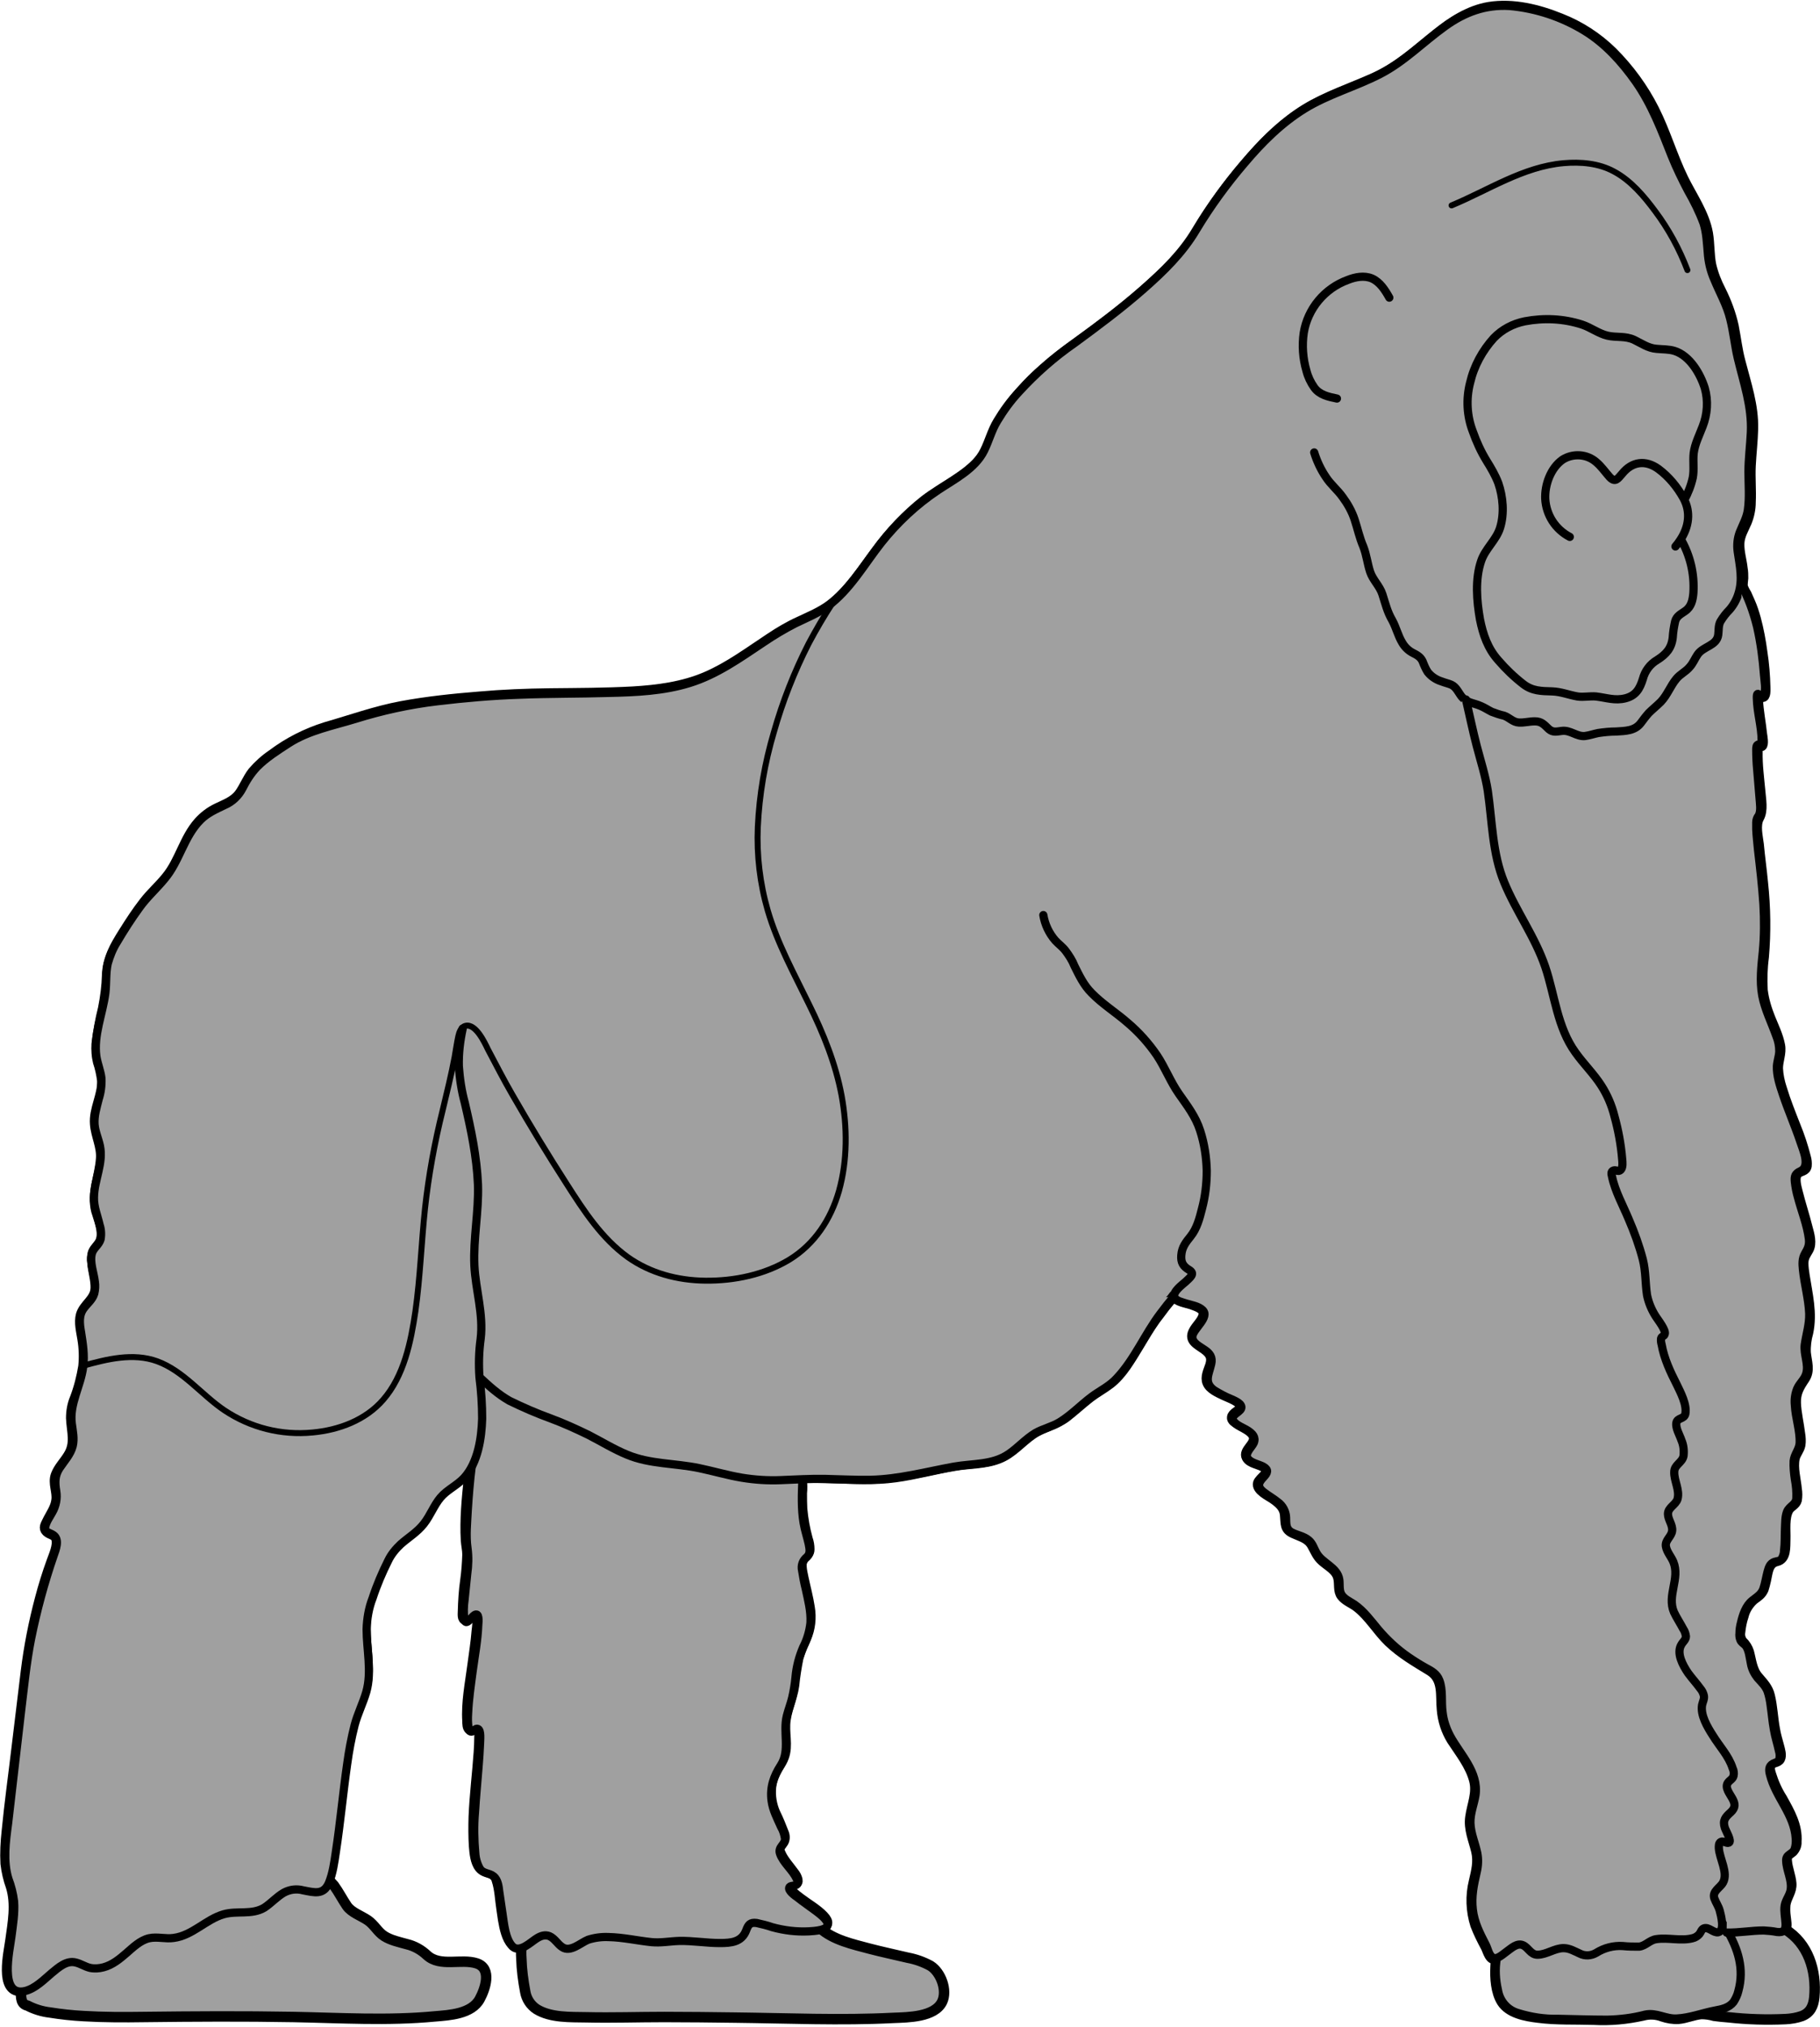 <svg class="gorilla-walking" xmlns="http://www.w3.org/2000/svg" viewBox="0 0 608.1 676.9">
  <style>
    .st1,.st2{fill:#a0a0a0;stroke:#000;stroke-width:2.74;stroke-linecap:round;stroke-linejoin:round}.st2{fill:none;stroke-width:1.99}
  </style>
  <g id="gorilla">
    <path id="body" fill="#a0a0a0" stroke="#000" stroke-linecap="round" stroke-linejoin="round" stroke-width="3.49" d="M596.3 644.2c7.9 4.8 10.7 13.9 9.9 22.8-.3 2.9-1.3 5.2-4.2 6.3-1.7.6-3.5.9-5.4 1-6.4.3-12.8.1-19.1-.6-1.6-.1-3.2-.3-4.8-.5-1.4-.4-2.8-.6-4.2-.6-2.6.2-5.1 1.4-7.7 1.6-1.8.1-3.6-.2-5.4-.8-2.1-.8-4.3-.9-6.5-.3-5.4 1.2-10.9 1.7-16.4 1.4-6.2-.2-12.5.1-18.6-.7-4.2-.5-9.7-1.5-12.1-5.3-2-3.2-2.3-8-2.1-11.7 0-.9.2-1.8.3-2.7-2.1.8-2.8-2.4-3.5-3.8-1.3-2.4-2.5-4.8-3.5-7.4-1.5-4.7-1.7-9.8-.5-14.6.8-3.5 1.6-6.5.8-10-.9-3.8-2.6-7.5-2-11.5.6-4.2 2.4-8 1.3-12.2-1.3-5-4.7-9.2-7.5-13.5-1.9-3.1-3-6.5-3.3-10.1-.5-4.7.7-10.2-4-13.1-4.9-3-9.6-5.7-13.8-9.7-3.8-3.7-6.5-8.5-10.7-11.7-1.6-1.2-3.8-2-5-3.6s-.6-3.9-1.1-5.9c-.6-2.7-3.5-4.1-5.4-5.8-1.7-1.5-2.3-3.3-3.4-5.2-1.4-2.4-3.8-2.9-6.2-4-3-1.3-2.5-3.1-2.8-6-.2-2.6-2-4.1-4-5.5-1.4-1-5.6-2.9-5-5.2.5-1.7 4.4-3.5 2.2-5.2-1.6-1.3-5-1.4-6-3.4-1.2-2.3 3-4.3 2.4-6.8-.5-2.1-3.9-3.3-5.5-4.4-.7-.5-2-1.2-1.8-2.2.2-1.4 2.3-1.9 2.8-3.1.9-2-4.3-3.7-5.5-4.3-1.9-.9-4.7-2.1-5.5-4.1-.8-1.9.3-4 .9-5.8.8-2.5.2-3.9-2-5.5s-5.1-2.8-3.6-5.8c.9-1.9 3-3.5 3.4-5.6s-2.4-2.9-4-3.5-5.2-1-6-2.8c-.4.6-.9 1.2-1.4 1.7-.8 1-1.6 1.9-2.3 2.9s-1.7 2.2-2.5 3.3c-2 2.8-3.8 5.8-5.6 8.8-2.7 4.4-5.4 9.4-9.6 12.6-2.1 1.6-4.5 2.9-6.6 4.5-2.7 2.1-5.3 4.5-8 6.6-3.5 2.6-7.7 3.3-11.2 5.7-3.8 2.6-6.8 6.4-11.2 8.1-4.7 1.9-10 1.6-14.9 2.5-6.6 1.1-13.1 2.9-19.7 3.8-7.2 1-14.5.5-21.7.3-1.4 0-2.8-.1-4.2-.1-.8 0-4.6-.4-5.2.1-.3.3-.1 2.2-.1 2.7 0 .8 0 1.6-.1 2.4 0 1.8 0 3.5.1 5.2.3 3.4.9 6.7 1.8 10 .4 1.1.6 2.3.6 3.5 0 1.5-.8 1.7-1.7 2.7-1.6 1.7-.7 4.7-.3 6.8.7 3.3 1.6 6.6 2.1 9.9.6 3.5.2 7.1-1.2 10.3-1 2.1-1.9 4.3-2.6 6.6-.6 3.1-1.1 6.1-1.4 9.2-.6 4.4-2.8 8.5-3 13-.2 4.3 1.2 8.5-1.2 12.5-1.7 2.8-3.1 5.1-3.5 8.4-.3 3 .2 6 1.4 8.7 1.1 2.2 2 4.5 2.9 6.8.4 1.1.3 2.3-.4 3.2-.9 1.2-1.5 1.8-.8 3.3 1 2.4 3 4.5 4.5 6.6.6.7 1 1.5 1.2 2.3.3 1.5-1 1.4-2.1 1.8-1.4.5-.7 1.3.2 2.1.9.9 1.9 1.7 3 2.5 2.5 1.9 5.4 3.5 7.6 5.8 1.9 2 1.7 3.3-1.1 4 4.4 4 11 5.4 16.6 6.9 4.2 1.1 8.5 2 12.7 3 2.7.5 5.2 1.4 7.6 2.7 3.5 2.2 5.7 8.2 3.9 12-2.5 5.2-11.5 5.2-16.3 5.4-17.6.9-35.4.1-52.9-.1-7.9-.1-15.8-.2-23.7-.2-8.7 0-17.3.3-26 .1-5.3-.1-11.9.2-16.6-2.7-2-1.3-3.4-3.4-3.8-5.8-.7-3.7-1.2-7.4-1.3-11.2-.1-1.4-.1-2.9.1-4.3-5.3 2.3-6.2-9.1-6.7-12.1-.5-3.2-.6-6.7-1.6-9.7-.3-1.2-1.2-2.1-2.3-2.5-1.3-.5-2.5-.6-3.4-1.7-1.5-1.9-1.7-4.9-1.9-7.2-.2-3.2-.2-6.5-.1-9.8.3-7.2 1.2-14.3 1.7-21.5.1-1.6.2-3.2.2-4.8 0-.9.2-2.9-.5-3.5-1-.8-1.8 1.2-2.8.6-.7-.4-.7-2-.7-2.7-.4-6.2.9-12.6 1.7-18.7.5-3.8 1.1-7.5 1.4-11.3.1-1 1-6.8-.8-6.5-1.1.2-1.7 2.6-2.9 2.6s-.9-2-.9-2.8c.1-3.4.3-6.9.8-10.3.4-2.9.6-5.7.7-8.6 0-1.6-.4-3.2-.5-4.8-.4-6.8.3-13.9 1-20.7.1-1.6.3-3.1.6-4.7-.8 1.6-1.9 3.1-3.3 4.4-2.1 1.9-4.8 3.2-6.7 5.3s-3.1 4.9-4.7 7.3c-1.3 2-2.9 3.7-4.7 5.2-2 1.7-4.3 3.1-6 5.1-1.4 1.8-2.6 3.7-3.5 5.8-2.8 5.9-5.7 12.5-6.2 19s1.1 12.8.5 19.2c-.5 5.4-3.4 10.2-4.8 15.4-3.9 14.8-4 30.5-6.8 45.5-.3 1.5-.6 3-1 4.5-.1.4-.5 1.1-.4 1.4.1.8 1.4 2 1.9 2.6 1.6 2.2 2.8 4.6 4.3 6.8s4.8 3.3 7 4.8 3.3 3.9 5.5 5.3 5.1 2 7.6 2.7c2.5.6 4.8 1.9 6.7 3.7 4.4 4 11.4 1 16.6 2.7s2.8 8.6 1 11.9c-2.7 5-10.1 5.4-15 5.8-15.6 1.5-31.6.5-47.3.2-16.7-.3-33.3-.2-49.9 0-6.7.1-13.5.1-20.2-.3-3.7-.2-7.5-.6-11.2-1.2-2.6-.3-5.2-1.1-7.5-2.3-2.2-.5-2.2-2.5-2.2-4.9-7.2.3-4-13-3.5-16.9.8-5.9 2-12 .2-17.9-.9-2.5-1.5-5.1-1.8-7.7-.2-3.6 0-7.3.4-10.9.9-9.3 2.2-18.6 3.3-27.9 1-8.5 2.1-17.1 3.1-25.6 1-8.1 2.6-16.2 4.7-24.1 1.1-4.2 2.4-8.4 3.9-12.5.7-2 2.2-5.2 1.6-7.4-.5-1.7-2.2-1.5-3.3-2.6s-.3-2.2.2-3.3c1.1-2.3 2.8-4.5 3.1-7.1.4-2.8-1.2-5.6-.2-8.4.9-2.4 2.8-4.3 4.1-6.4 2.7-4.2 1.2-7.9 1-12.6 0-2.3.4-4.6 1.3-6.7 1.3-3.4 2.2-7 2.8-10.6.3-3 .2-6.1-.3-9.1-.4-2.6-1.2-5.5-.5-8.1 1-3.4 4.7-5 4.9-8.8.1-2.9-.9-5.7-1.1-8.6-.2-1.1-.1-2.3.2-3.4.6-1.6 2.2-2.6 2.7-4.3.9-3-.8-6.8-1.6-9.6-1.5-6 1.2-11.5 1.6-17.5.3-4-1.7-7.5-2-11.5-.4-5 2.6-9.6 2.4-14.5-.3-2.1-.7-4.2-1.4-6.2-.5-2-.6-4-.5-6 .5-4 1.2-8.1 2.2-12 .7-3.6 1.2-7.3 1.3-11 .2-5.5 2.6-9.7 5.5-14.3 2.2-3.5 4.4-6.9 6.9-10.1 2.3-3 5.1-5.4 7.5-8.4 4.5-5.5 5.9-12.9 10.7-18.3 1.7-1.9 3.8-3.5 6.1-4.6 2.7-1.3 5.6-2.3 7.5-4.8 1.7-2.3 2.7-5.1 4.5-7.4 1.9-2.2 4.1-4.2 6.5-5.8 5.3-4 11.4-7.1 17.8-9.1 8.4-2.4 16.7-5.4 25.3-7s17.3-2.5 26-3.2c7.9-.7 15.7-1 23.6-1.1 9.2-.1 18.5-.1 27.7-.6 8.4-.5 16.8-1.6 24.5-4.9s14.5-8.4 21.5-13c3-2 6.2-3.9 9.5-5.4 3.6-1.7 7.3-3.2 10.5-5.6 6.3-4.8 10.7-11.8 15.4-18 4.6-6.4 10-12.1 16.2-17 5.9-4.5 13.3-7.8 18.3-13.4 3.6-4 4.4-9.7 7.2-14.2 4-6.2 8.8-11.7 14.4-16.5 6.3-5.6 13.4-10.2 20.1-15.3 6.8-5.1 13.4-10.7 19.6-16.6 2.9-2.6 5.5-5.5 7.9-8.5 2.4-3.1 4.2-6.7 6.3-10 4.5-7 9.6-13.7 15.1-19.9 5.4-6.2 11.3-11.9 18.3-16.2s15.2-7 22.8-10.4c8-3.6 14.2-9.1 20.9-14.6 5.1-4.2 11-8 17.6-9.1 8-1.3 16.5.8 23.9 3.8 6.4 2.5 12.3 6.3 17.3 11.2 5.6 5.6 10.3 12 13.9 19.1 3.8 7.5 6.1 15.6 9.8 23.2 2.9 5.9 7 11.6 8.2 18.2.6 3.5.4 7.1 1.1 10.6.7 3 1.8 5.8 3.2 8.5 1.9 3.8 3.4 7.8 4.3 11.9.8 4 1.2 8 2.3 12 1.9 7.4 4.4 14.6 4.2 22.4-.1 4.1-.6 8.2-.8 12.3s.2 8.1 0 12.2c0 2.2-.5 4.5-1.3 6.5-1 2.4-2.4 4.5-2.5 7.2-.1 2.8.8 5.6 1.1 8.4.2 1.1.2 2.1.2 3.2-.1.9-.2 1.8-.2 2.6.3 1 .8 1.9 1.3 2.7l1.2 2.7c.8 1.8 1.4 3.7 1.9 5.5 1 3.7 1.7 7.5 2.2 11.3.6 3.8.9 7.7 1 11.6 0 .9.2 3.4-1 3.2-.4-.1-.8-1-1.2-.9s-.3 1.4-.3 1.8c.2 3.9 1 7.8 1.4 11.7.1.6.6 3.4-.1 3.8-.3.1-.6-.6-1.1-.3s-.3 1.7-.3 2.2c-.1 4.4.5 8.8.9 13.1.2 2.8 1 6.5-.4 9s-.4 6.3-.1 8.9c.4 4.3 1 8.5 1.4 12.8.9 8.3 1 16.6.3 24.8-.5 3.7-.6 7.4-.4 11.1.4 3.2 1.3 6.2 2.5 9.2 1.2 3 2.7 6 3.3 9.2.5 2.6-.7 5.1-.7 7.7.1 2.3.6 4.6 1.3 6.7 1.3 4.3 3 8.5 4.6 12.6 1.4 3.4 2.5 6.8 3.4 10.3.3 1 .4 2 .3 3-.3 1.7-1.9 1.4-3 2.4-1.4 1.4-.4 4.7 0 6.3 1 4 2.3 7.9 3.3 11.9.6 2.2 1.5 5.2.3 7.4-.9 1.6-1.7 2.5-1.7 4.5 0 1.3.2 2.7.4 4 1 6.5 2.6 12.6 1.2 19.2-.6 2.1-.9 4.4-.8 6.6.3 3.1 1.5 6-.4 8.8-1.8 2.7-3 4.7-2.9 8s1 6.9 1.4 10.3c.2 1.2.3 2.5.1 3.8-.3 1.6-1.5 2.8-1.9 4.4-.7 3.3.4 7 .7 10.3.2 1.2.2 2.5 0 3.7-.4 1.5-1.9 1.9-2.7 3.1-1.6 2.6-1 7.1-1.1 9.9-.1 2.6.3 6.6-2.8 7.3s-3.1 4-3.7 6.5c-.2 1-.5 2-.8 3-.7 1.6-1.8 2.3-3.2 3.3-1.7 1.5-3 3.5-3.5 5.7-.6 1.7-.9 3.5-1.1 5.3-.2 1.1.1 2.3.8 3.2 1 .9 1.7 2.1 2.1 3.3.8 2.9 1 6.1 3.1 8.5 1.7 2 3.3 3.6 3.9 6.2.9 3.7 1 7.5 1.7 11.2.3 1.9.9 3.8 1.4 5.7.3 1.2.9 3 .3 4.2s-2.3.9-3 1.9-.3 2.2 0 3.2c.9 2.9 2.1 5.6 3.7 8.1 2.5 4.5 5.2 9.1 4.8 14.5.1 1.2-.4 2.3-1.2 3.2-1.4 1.2-2.2 1.2-2 3.2.2 2.5 1.3 5 1.5 7.5.2 2.7-1.6 4.5-2 7.1-.1 1.3-.1 2.6.1 4 .1 1.2.6 3.2-.1 4.3l-.2-.2z"/>
    <path id="foot" d="M157.6 489.8c-.6 4.8-1 9.6-1.3 14.4-.2 4.2-.7 8.6-.1 12.8.4 2.9.3 5.8-.1 8.7-.3 2.9-.6 5.9-.9 8.8-.3 2-.3 4-.1 6.1.5 2.8 2.3-.5 3.4-1.2 1.7-1.1 1.4 2.1 1.3 3.2-.2 5.3-1.2 10.5-1.9 15.7-.6 4.6-1.3 9.2-1.5 13.9-.1 1.5-.1 3 .1 4.5.1.7.2 1.6 1 1.6s1.4-1.3 2.2-.9c1.1.5.7 3.8.7 4.8-.1 2.6-.3 5.2-.5 7.8-.4 5.1-.9 10.2-1.2 15.3-.4 4.5-.3 9 .1 13.5.1 1.8.6 3.6 1.5 5.2 1.1 1.8 3.1 1.4 4.6 2.6s1.7 3.4 1.9 5c.4 2.5.7 5 1.1 7.5.5 3.2.9 8.5 3.4 11 2.4 2.2 6.1-1.6 8.1-2.8 1.3-.8 2.7-1.3 4.2-.7 1.8.8 2.7 2.7 4.3 3.7 2.7 1.8 6.1-1.5 8.6-2.5 2.2-.7 4.5-1 6.8-.9 4.9.1 9.6 1.2 14.4 1.7 3.1.3 6-.3 9.2-.4 4.6-.1 9.1.7 13.6.7 3.8 0 7.3-.3 8.8-4.2.7-1.9 1.3-2.8 3.5-2.5 1.8.4 3.5.8 5.2 1.4 4 1.1 8.1 1.6 12.2 1.4 1.6-.1 7.4-.3 6.2-3-.7-1.5-2.5-2.8-3.8-3.8-2-1.5-4.1-2.9-6.1-4.5-.7-.5-3.5-2.4-2.7-3.5.5-.6 1.8-.3 2.4-.8s.4-1.2 0-1.9c-1.4-3.1-4.5-5.3-5.6-8.5-.7-2.2 1.7-2.9 1.7-4.9-.2-1.4-.6-2.7-1.3-3.9-1.3-2.9-2.8-5.7-3.2-8.8-.6-4.5.7-8.2 3.1-11.9 3.2-5 .6-10.9 2-16.5.5-2 1.3-4 1.8-6.1.5-2.2.9-4.5 1.1-6.8.3-3.5 1.2-6.9 2.6-10.1 1.3-2.5 2.1-5.3 2.4-8.1.2-3.8-.8-7.6-1.6-11.3-.5-2-.9-4.1-1.2-6.1-.4-1.7.2-3.4 1.6-4.5 1.3-1.2.9-2.8.6-4.4-.5-2.3-1.3-4.6-1.7-7-.8-4.8-.6-9.6-.4-14.4" class="st1"/>
    <path id="belly" d="M160.3 460c3.1 2.9 6.2 5.7 9.9 7.8 4.5 2.2 9.1 4.2 13.8 5.9 4.3 1.6 8.5 3.5 12.6 5.5 4.3 2.2 8.5 4.8 12.9 6.6 7.6 3.2 16 2.8 24.1 4.5 4.8 1 9.5 2.4 14.3 3.2 4.3.7 8.7 1 13.1.8 4.9-.2 9.9-.5 14.8-.4s10 .4 15 .3c9.5-.2 18.6-2.7 27.9-4.4 6.2-1.1 12.9-.5 18.3-4.2 3.1-2.1 5.6-5 8.9-7 2.6-1.5 5.6-2.1 8.2-3.7 3.9-2.4 7-5.7 10.6-8.4 2.8-2.1 6.1-3.6 8.5-6.3 5.9-6.3 9.3-14.6 14.5-21.5 1.5-2 3-3.9 4.6-5.8" class="st1"/>
    <path id="chin" d="M154.6 343.5c-.9 4.1-1.4 8.3-1.3 12.5.3 4.2.9 8.3 2 12.3 2.1 9 4 18 4.4 27.3.3 9-1.6 18-1.2 27 .4 8.2 3.1 16.2 2.1 24.5-.6 4.3-.7 8.6-.4 12.9.6 4.6.9 9.2.9 13.8-.2 6.5-1.4 14.6-6 19.7-2.4 2.6-5.7 4-7.9 6.6s-3.4 6-5.6 8.8-5.1 4.5-7.7 6.8c-1.7 1.6-3.2 3.4-4.2 5.5-2 4-3.8 8.2-5.2 12.5-1.3 3.3-1.9 6.9-2 10.4 0 6.9 1.8 14.1-.1 20.9-1.1 3.8-2.9 7.3-3.9 11.1-1.1 4.3-1.9 8.6-2.5 13-1.4 9.8-2.3 19.7-3.8 29.5-.5 3.4-1 7-2.3 10.2-1.8 4.2-4.9 3.2-8.6 2.5-2.2-.6-4.5-.3-6.5.8-2.4 1.4-4.2 3.5-6.5 5-4.2 2.5-9.1.9-13.6 2.2-5.9 1.7-10.4 7.1-16.7 7.9-2.7.4-5.5-.5-8.2.1-3 .7-5.4 3.1-7.6 5s-4.6 3.9-7.6 4.7c-1.5.4-3 .5-4.5.2-1.7-.4-3.1-1.4-4.8-1.8-3.1-.8-5.8 1.7-8 3.5-2.6 2.2-5.4 5.1-8.8 6-9 2.2-5.2-13.8-4.7-18 .5-3.9 1.2-8 .9-11.9-.3-2.6-1-5.2-1.9-7.6-1.8-5.9-.9-12.4-.1-18.4L7 571.8c1-8.2 1.8-16.5 3.4-24.6 1.9-9.4 4.4-18.6 7.5-27.6.7-2 2.1-5.4 0-6.9-1.2-.9-3.1-.9-2.8-2.7s1.6-3.5 2.4-5c1.2-2.1 1.7-4.6 1.3-7-.5-3-.5-5.2 1.1-7.7 1.6-2.4 3.7-4.6 4.4-7.4.6-2.5 0-5-.3-7.4-.9-6.6 3-12.6 3.8-19.1.5-3.9-.1-7.5-.7-11.4-.5-2.9-.9-5.8 1-8.2 1.2-1.6 2.8-2.8 3.4-4.8.3-1.3.4-2.6.2-3.9-.3-2.9-1.8-6.5-1-9.5.5-1.8 2.4-2.9 2.9-4.7.3-1.6.2-3.3-.3-4.8-.7-3.1-2-6-1.9-9.3.1-5.8 3.2-11.3 2-17.1-.5-2.4-1.6-4.7-1.8-7.2-.2-2.9.7-5.7 1.4-8.5.7-2.2 1-4.5.9-6.9-.3-2.5-1.3-4.8-1.7-7.3-1-7 2.1-14.2 3-21.1.4-3.3.1-6.7.8-9.9.7-2.5 1.7-5 3.1-7.2 2.3-3.9 4.8-7.8 7.5-11.5 2.5-3.5 5.7-6.3 8.4-9.6 5-5.9 6.4-14.1 12-19.7 2.3-2.3 5.1-3.5 8-4.9 2.6-1.1 4.7-3.1 6-5.6 1.3-2.6 2.9-5.1 4.9-7.2 3.1-3.1 6.9-5.5 10.6-7.9 6.7-4.3 14.7-5.8 22.2-8.1 9-2.8 18.1-4.8 27.4-5.9 9.2-1.1 18.4-1.9 27.6-2.2 9.9-.4 19.9-.3 29.8-.6 9-.2 18.2-.6 26.9-3.3 9.1-2.8 16.9-8.4 24.7-13.6 3.4-2.3 6.9-4.4 10.6-6.3 3.7-1.8 7.5-3.3 10.8-5.7 7.5-5.5 12.3-14.1 17.9-21.2 5.4-6.8 11.8-12.8 19-17.6 5.4-3.6 12.4-7.1 15.4-13.2 1.6-3.2 2.5-6.8 4.4-9.9 2.1-3.5 4.5-6.8 7.3-9.8 5.5-6 11.7-11.5 18.5-16.2 7.9-5.8 15.7-11.6 23.1-18.1 6.7-5.9 13-12 17.6-19.8 4.7-7.8 10.1-15.2 16-22.1 5.9-7 12.4-13.5 20.2-18.3S452.8 29 461 24.8s14.4-10.7 21.8-16c6.5-4.7 13.5-7.3 21.6-6.8 8.9.8 17.6 3.7 25.2 8.4 6.8 4.2 12.3 10.3 16.9 16.8 5.4 7.7 8.6 16.2 12 24.8 1.6 4 3.5 7.9 5.5 11.7 2 3.5 3.8 7.1 5.2 10.9 1 3.2 1.1 6.4 1.4 9.7.2 3.1.9 6.2 2.2 9.1 1.8 4.4 4.2 8.5 5.3 13.1 1.1 4.3 1.5 8.7 2.5 13 2 8.4 4.8 16.2 4.4 24.9-.2 4.4-.8 8.8-.8 13.2 0 4.2.4 8.5-.2 12.7-.4 2.7-1.7 4.9-2.7 7.4-.8 2.1-1 4.3-.7 6.5.7 4.9 1.8 9.3.2 14.2-.6 1.9-1.6 3.7-2.9 5.2-1.2 1.2-2.2 2.5-3.1 4-.7 1.4-.5 2.9-.7 4.4-.5 3.7-5 3.8-6.9 6.6-.9 1.3-1.5 2.9-2.6 4.1-1.3 1.6-3.2 2.4-4.5 4-2 2.4-3 5.4-5.2 7.7-1.3 1.3-2.7 2.4-4 3.7-1 1.1-1.8 2.2-2.7 3.4-2 2.6-5.1 2.6-8.2 2.8-2 0-4 .2-6 .5-1.5.3-2.9.8-4.4 1-2.8.3-4.9-2.1-7.8-1.7-1.7.2-2.9.6-4.3-.6-1.6-1.5-2.4-2.6-4.7-2.6-1.8 0-3.5.5-5.3.4-2-.1-3.2-1.7-5-2.3-1.4-.3-2.8-.8-4.1-1.3-1.2-.6-2.4-1.4-3.6-1.9-2.7-1.2-5.1-1-6.9-3.8-1.1-1.6-1.7-3-3.7-3.6-1.1-.3-2.2-.7-3.3-1.1-1.5-.6-2.9-1.6-3.9-2.9-.7-1.1-1.2-2.3-1.7-3.6-.8-1.6-2-2.1-3.5-2.9-1.4-.8-2.5-1.9-3.3-3.3-1.4-2.3-2-5-3.3-7.4-1.7-2.9-2.3-5.6-3.3-8.7-.9-2.8-3.2-4.8-4.1-7.5s-1.2-5.7-2.3-8.5c-1.3-3-1.9-6-2.9-9-.9-2.7-2.3-5.2-4-7.5-1.7-2.4-4-4.2-5.6-6.7-1.7-2.5-3-5.3-3.9-8.2" class="st1"/>
    <path id="forehead" d="M485 68.6c12.3-5.1 23.9-12.9 37.4-14.1 5.7-.5 11.8 0 16.9 2.8 5.6 3 10 8.2 13.7 13.2 4.5 6 8.1 12.6 10.8 19.7" class="st2"/>
    <path id="back" d="M27.8 456.1c7.9-2.2 16.7-4.4 24.7-1.5 8.8 3.2 14.9 11.3 22.5 16.4 8.7 5.8 19 8.4 29.4 7.4 8.8-.8 17.7-4.1 23.6-10.9 7-8 9.3-19.4 10.8-29.6 1.6-11.4 2-22.9 3.2-34.3 1.2-11 3.2-22 5.9-32.8 1.4-5.9 2.9-11.9 4-17.8.4-2.2.7-4.5 1.2-6.8.3-1.4.9-3.2 2.4-3.6 3.4-.9 6.4 5.5 7.5 7.8 2.7 5.1 5.3 10.2 8.2 15.2 5.8 10.1 11.9 20.1 18.2 29.9 5.7 8.9 11.6 18 20.3 24.3 7.6 5.4 16.7 7.8 26 7.9 9.7.1 19.7-2 28-7 8.5-5.2 13.9-13.5 16.6-22.9 2.9-10.3 2.8-21.4.9-31.9-2-10.7-6.1-20.8-10.9-30.5-5-10.3-10.6-20.4-13.8-31.4-2.6-9-3.7-18.4-3.3-27.8.5-10.8 2.3-21.4 5.4-31.8 2.9-10.2 6.8-20.1 11.6-29.5 2.5-4.7 5.2-9.3 8.1-13.7" class="st2"/>
    <path id="ear" d="M446.7 133.1c-2.9-.6-5.8-1.2-7.6-3.7-1.2-1.7-2.1-3.6-2.6-5.6-1.2-4.1-1.5-8.4-.9-12.6 1.3-8.1 7-14.9 14.7-17.7 2.5-1 5.5-1.6 8.1-.5 2.7 1.2 4.4 3.9 5.8 6.4" class="st1"/>
    <path id="face" d="M561.5 179.9c3.2 5.5 4.7 11.7 4.3 18.1-.2 2.4-.7 4.7-2.8 6.1-1.4 1-2.8 1.6-3.3 3.4-.4 1.8-.7 3.6-.8 5.4-.4 3.6-2.2 5.6-5.2 7.5-2.4 1.4-4.1 3.7-4.8 6.4-1 3.2-2.3 5.5-5.8 6.4s-6.4-.2-9.8-.6c-2.1-.2-4.1.3-6.2 0-2.9-.5-5.5-1.6-8.5-1.7-3.6-.1-6.6-.1-9.6-2.4-3.1-2.4-5.9-5.1-8.4-8-3.5-3.9-5.1-8.6-6.1-13.6-1.1-6.2-1.7-13.5.4-19.6 1.4-4.1 5-6.9 6.3-11 1.5-4.8 1-10.4-.6-15-1-2.6-2.4-5-3.9-7.4-1.9-3.1-3.4-6.4-4.6-9.8-2-5.2-2.3-10.9-.9-16.3 1.3-5.6 4.1-10.7 7.9-14.9 2.8-2.9 6.4-4.8 10.4-5.6 6.4-1.2 12.9-.9 19.1 1.1 3 1 5.5 3 8.5 3.7s5.9 0 8.9 1.4c2.5 1.2 4.7 2.8 7.5 3 2 .2 4.1.1 6 .7 5.1 1.6 8.6 7.6 10.1 12.4 1.2 4.2.9 8.7-.7 12.8-1.1 2.9-2.6 5.8-3 8.9-.3 2.8.2 5.5-.3 8.2-.6 2.7-1.6 5.2-2.9 7.6" class="st1"/>
    <path id="nose" d="M524.5 179.3c-4.8-2.5-7.9-7.3-8.2-12.7-.2-4.7 1.8-10.3 5.8-13.1 3.5-2.2 8.1-1.9 11.2.8 1.7 1.4 3 3.3 4.5 5 1.9 2 2.7.6 4.2-1.1 3.3-4.1 7.8-4.7 12.1-1.6 3.5 2.6 6.3 6 8.4 9.8 2.5 4.6 1.8 9.5-1 13.8-.5.8-1.1 1.6-1.7 2.3" class="st1"/>
    <path id="foot-2" d="M500.1 654.1c-.6 3.5-.4 7 .4 10.5.6 3.7 3.2 6.7 6.8 7.7 4.2 1.3 8.7 2 13.1 1.9 5.5.1 11.1.3 16.6.3 4.3-.1 8.5-.6 12.7-1.7 3.8-.8 6.8 1.5 10.5 1.3 4.4-.2 8.7-1.9 13-2.7 2.2-.4 4.5-.9 6-2.8.7-1.1 1.3-2.3 1.6-3.6 2.1-7.5-.1-14.3-4-20.8-.4-.7-.8-1.3-1.3-2" class="st1"/>
    <path id="foot-3" d="M581.9 195.4c2.3 4.4 4 9.1 5.2 14 1.2 5.3 1.9 10.7 2.3 16.1.1 1.6.8 5.1-.1 6.5-1 1.6-2.4-2.2-2.3 1.2.1 4.8 1.6 9.4 1.6 14.2 0 .3.1 1.2-.2 1.4s-.5-.3-.8-.2c-.8.2-.8.9-.8 1.8 0 2.2.1 4.3.3 6.5.3 3.2.5 6.4.8 9.6.1 1.7.6 4.3-.3 5.9-.5.6-.8 1.4-.8 2.2v2.3c.1 2.4.4 4.7.6 7 .7 6 1.4 12 1.8 18.1.3 5.3.3 10.5-.2 15.8-.5 4.9-1.1 9.8-.2 14.7.9 4.7 3.1 9 4.7 13.5.7 1.7 1 3.4 1 5.2-.1 1.7-.7 3.2-.8 4.9-.1 3.2 1 6.4 2 9.4 1.8 5.4 4.1 10.6 5.9 16 .8 2.5 3.4 8 0 9.6-1.8.8-2.1 1.7-1.9 3.6.2 1.7.5 3.4 1 5.1 1.2 4.6 3.1 9.2 3.7 14 .2 2-.3 3.1-1.3 4.8s-.9 3.5-.7 5.4c.5 4.9 1.9 9.8 2.1 14.7.1 3.6-1 6.9-1.5 10.4-.4 3.2 1.4 6.5.5 9.6-.5 1.9-2.2 3.2-3 5-.7 1.7-1 3.6-.8 5.5.2 4.3 1.8 8.6 1.6 12.8-.2 2.2-1.8 3.7-2 5.9-.1 2 .1 4.1.4 6.1.4 2.1.6 4.2.5 6.4-.2 2.2-2.3 2.5-3.1 4.4-.7 1.7-.6 3.9-.7 5.7-.1 2.4 0 4.9-.3 7.3 0 1-.3 1.9-.8 2.8-.6.8-1.5.7-2.4 1-1.5.5-1.9 1.8-2.3 3.2-.5 1.9-.8 3.9-1.4 5.7-.7 2-2.1 2.7-3.7 4-2.2 1.7-3.2 4.8-3.8 7.4-.3 1.1-.5 2.3-.5 3.5-.1.8 0 1.6.3 2.3.3.8 1.1 1.2 1.7 1.8 1.2 1.5 1.4 4.1 1.8 6 .3 1.8 1.1 3.4 2.2 4.8 1.3 1.5 2.7 2.7 3.4 4.6.5 1.5.8 3 1 4.6.4 2.7.6 5.4 1.1 8.1.4 2.5 1.2 4.8 1.7 7.2.3.9.3 1.9.1 2.8-.4.9-1.3 1-2.1 1.4-1.5.8-1.4 2.2-1 3.7 1.9 7.6 8.1 13.2 8.6 21.3.1 1.2 0 2.4-.4 3.6-.8 1.8-2.9 1.6-2.8 3.8.1 3.3 2 6.4 1.5 9.7-.3 1.9-1.7 3.4-2 5.3s.2 4 .3 6c.1 2.1-.6 3.1-2.9 2.8-1.5-.3-2.9-.4-4.4-.5-4.2 0-8.2.8-12.4.7" class="st1"/>
    <path id="right-arm" d="M348.6 305.6c.5 3.1 1.9 6.1 4 8.5 1.1 1.2 2.4 2.1 3.4 3.4 1.2 1.6 2.3 3.3 3 5.1 1.6 3.2 3.1 6.4 5.7 9 3.6 3.7 8.1 6.5 12 9.9 3.8 3.2 7.1 6.9 9.9 11 2.7 4.1 4.5 8.8 7.3 12.8s5.6 7.6 7.1 12.3c1.4 4.3 2.1 8.9 2.2 13.4 0 4.3-.5 8.6-1.6 12.7-.8 3.2-1.7 6.6-3.8 9.2-1.6 2-2.9 3.6-3.1 6.3-.2 2.4.6 3.7 2.6 4.9 2.2 1.3.2 2.6-1.1 3.9-1.1 1-4.5 3.4-3.8 5.2.5 1.3 2.8 1.7 3.9 2.1 1.6.5 4.2.9 5.5 2.2 2.5 2.4-3.1 6.2-3.4 8.8-.2 2.2 2.6 3.4 4.1 4.5 1.8 1.2 2.7 2.5 2.2 4.7-.8 3.5-2.6 6.2 1 8.8 1.8 1.1 3.6 2.1 5.6 2.9 1.1.5 4 1.6 3.4 3.2-.6 1.4-3.7 2.2-2.6 4.1.9 1.5 3.4 2.3 4.9 3.3s2.7 2.2 1.9 4.1c-.7 1.5-3.3 3.6-1.9 5.3 1.1 1.4 3.6 1.8 5.1 2.6 1.9 1.1 1.4 2.1.1 3.5-1.7 1.8-2.3 3.1-.1 4.9 1.5 1.2 3.2 2.1 4.8 3.4 1.7 1.2 2.7 3.1 2.8 5.1.1 2.1-.2 3.8 1.8 5 1.9 1 4.2 1.3 5.8 2.7 1.3 1.1 1.7 2.7 2.5 4.1 1.9 3.6 7.1 4.8 7.7 9.1.2 1.5-.1 3.3.6 4.7.9 1.7 2.9 2.5 4.4 3.5 3.2 2.2 5.5 5.4 8 8.4 3 3.5 6.3 6.6 10.1 9.2 1.9 1.3 3.8 2.5 5.8 3.6 1.9 1 3.7 2 4.5 4.1 1.3 3.3.6 7.2 1.1 10.7.3 2.8 1.2 5.4 2.5 7.9 3.4 6.3 9.6 12.1 8.5 19.8-.5 3.1-1.8 6.1-1.7 9.3.1 3.5 1.6 6.7 2.3 10.1.4 2.1.3 4.2-.2 6.3-1 4.3-1.8 8.1-1.3 12.5s2.4 8 4.4 11.9c.6 1.2 1 3.4 2.2 4.1 1.5 1 3.7-1.3 4.9-2.1 1.4-1 3.3-2.8 5.2-2s2.6 3.2 4.9 3.2c3 0 5.7-2.2 8.7-2.2 2 0 3.6 1 5.4 1.8 1.7.9 3.8.8 5.5-.2 2.7-1.7 5.8-2.5 8.9-2.3 1.8.2 3.6.2 5.5.2 2.2-.3 3.5-2.2 5.7-2.5 4-.6 8.2.7 12.1-.3.9-.2 1.7-.7 2.3-1.4.5-.6.7-1.6 1.5-1.9 1.6-.6 3.2 1.6 4.8 1.3 2.3-.5.9-5.7.5-7.2s-1.3-2.7-1.8-4.1c-.8-2.4 1.9-3.5 2.9-5.3 1.8-3.3-1.2-8-1.4-11.5 0-.7-.1-1.7.7-2.1s1.9.6 2.6.3c1.2-.4-1-4-1.3-5-.8-2.5.2-3.6 2-5.2 1.6-1.5 1.5-2.8.5-4.6-.8-1.5-2.6-3.6-1.5-5.2.6-.9 1.6-1.2 1.9-2.3.2-.9.1-1.8-.3-2.6-1.3-4.1-4.4-7.3-6.6-10.9-1.8-2.8-4.2-6.8-3.6-10.2.2-1 .8-2 .6-3.1-.2-.9-.6-1.7-1.2-2.4-1.3-1.8-2.8-3.4-4.1-5.2-1.7-2.5-4-6.6-2.2-9.5.5-.9 1.5-1.6 1.5-2.7-.1-.9-.4-1.8-.9-2.5-1-1.9-2.2-3.7-3.1-5.6-2.4-5.6 2.1-11.2-.2-16.8-.7-1.7-2.2-3.3-2.5-5.2-.3-2.1 1.9-3.2 2.1-5.2s-1.4-3.7-1.4-5.6c0-2.2 2.6-3 3.2-5 .8-3-1.2-6.1-1.1-9 0-2.5 2.7-3.1 3.1-5.4.2-1.8 0-3.6-.7-5.2-.5-1.6-2-4-1.7-5.8s2.6-1.2 3-3c.6-3.1-1.6-7.2-2.9-9.9-2.1-4.1-4.2-8.6-5-13.2-.2-.7-.3-1.4-.2-2.1.2-.8 1-.7 1.2-1.4.6-1.3-2.4-5-3-6-1.4-2.2-2.4-4.6-2.9-7.1-.6-4-.4-7.9-1.4-11.9-1.2-4.6-2.8-9-4.7-13.4-1.9-4.6-4.6-9.4-5.6-14.3-.2-.8-.4-1.7.5-2s1.6.6 2.4-.2.6-2.6.5-3.6c-.4-4.9-1.3-9.7-2.6-14.4-.9-3.6-2.4-7.1-4.4-10.2-2.5-3.9-5.9-7.2-8.6-11-6.1-8.4-6.9-19.1-10.1-28.6-3.4-10-9.7-18.5-13.7-28.2s-4-20.3-5.5-30.6c-.8-5.1-2.4-10-3.7-15s-2.4-10.3-3.6-15.5" class="st1"/>
  </g>
</svg>